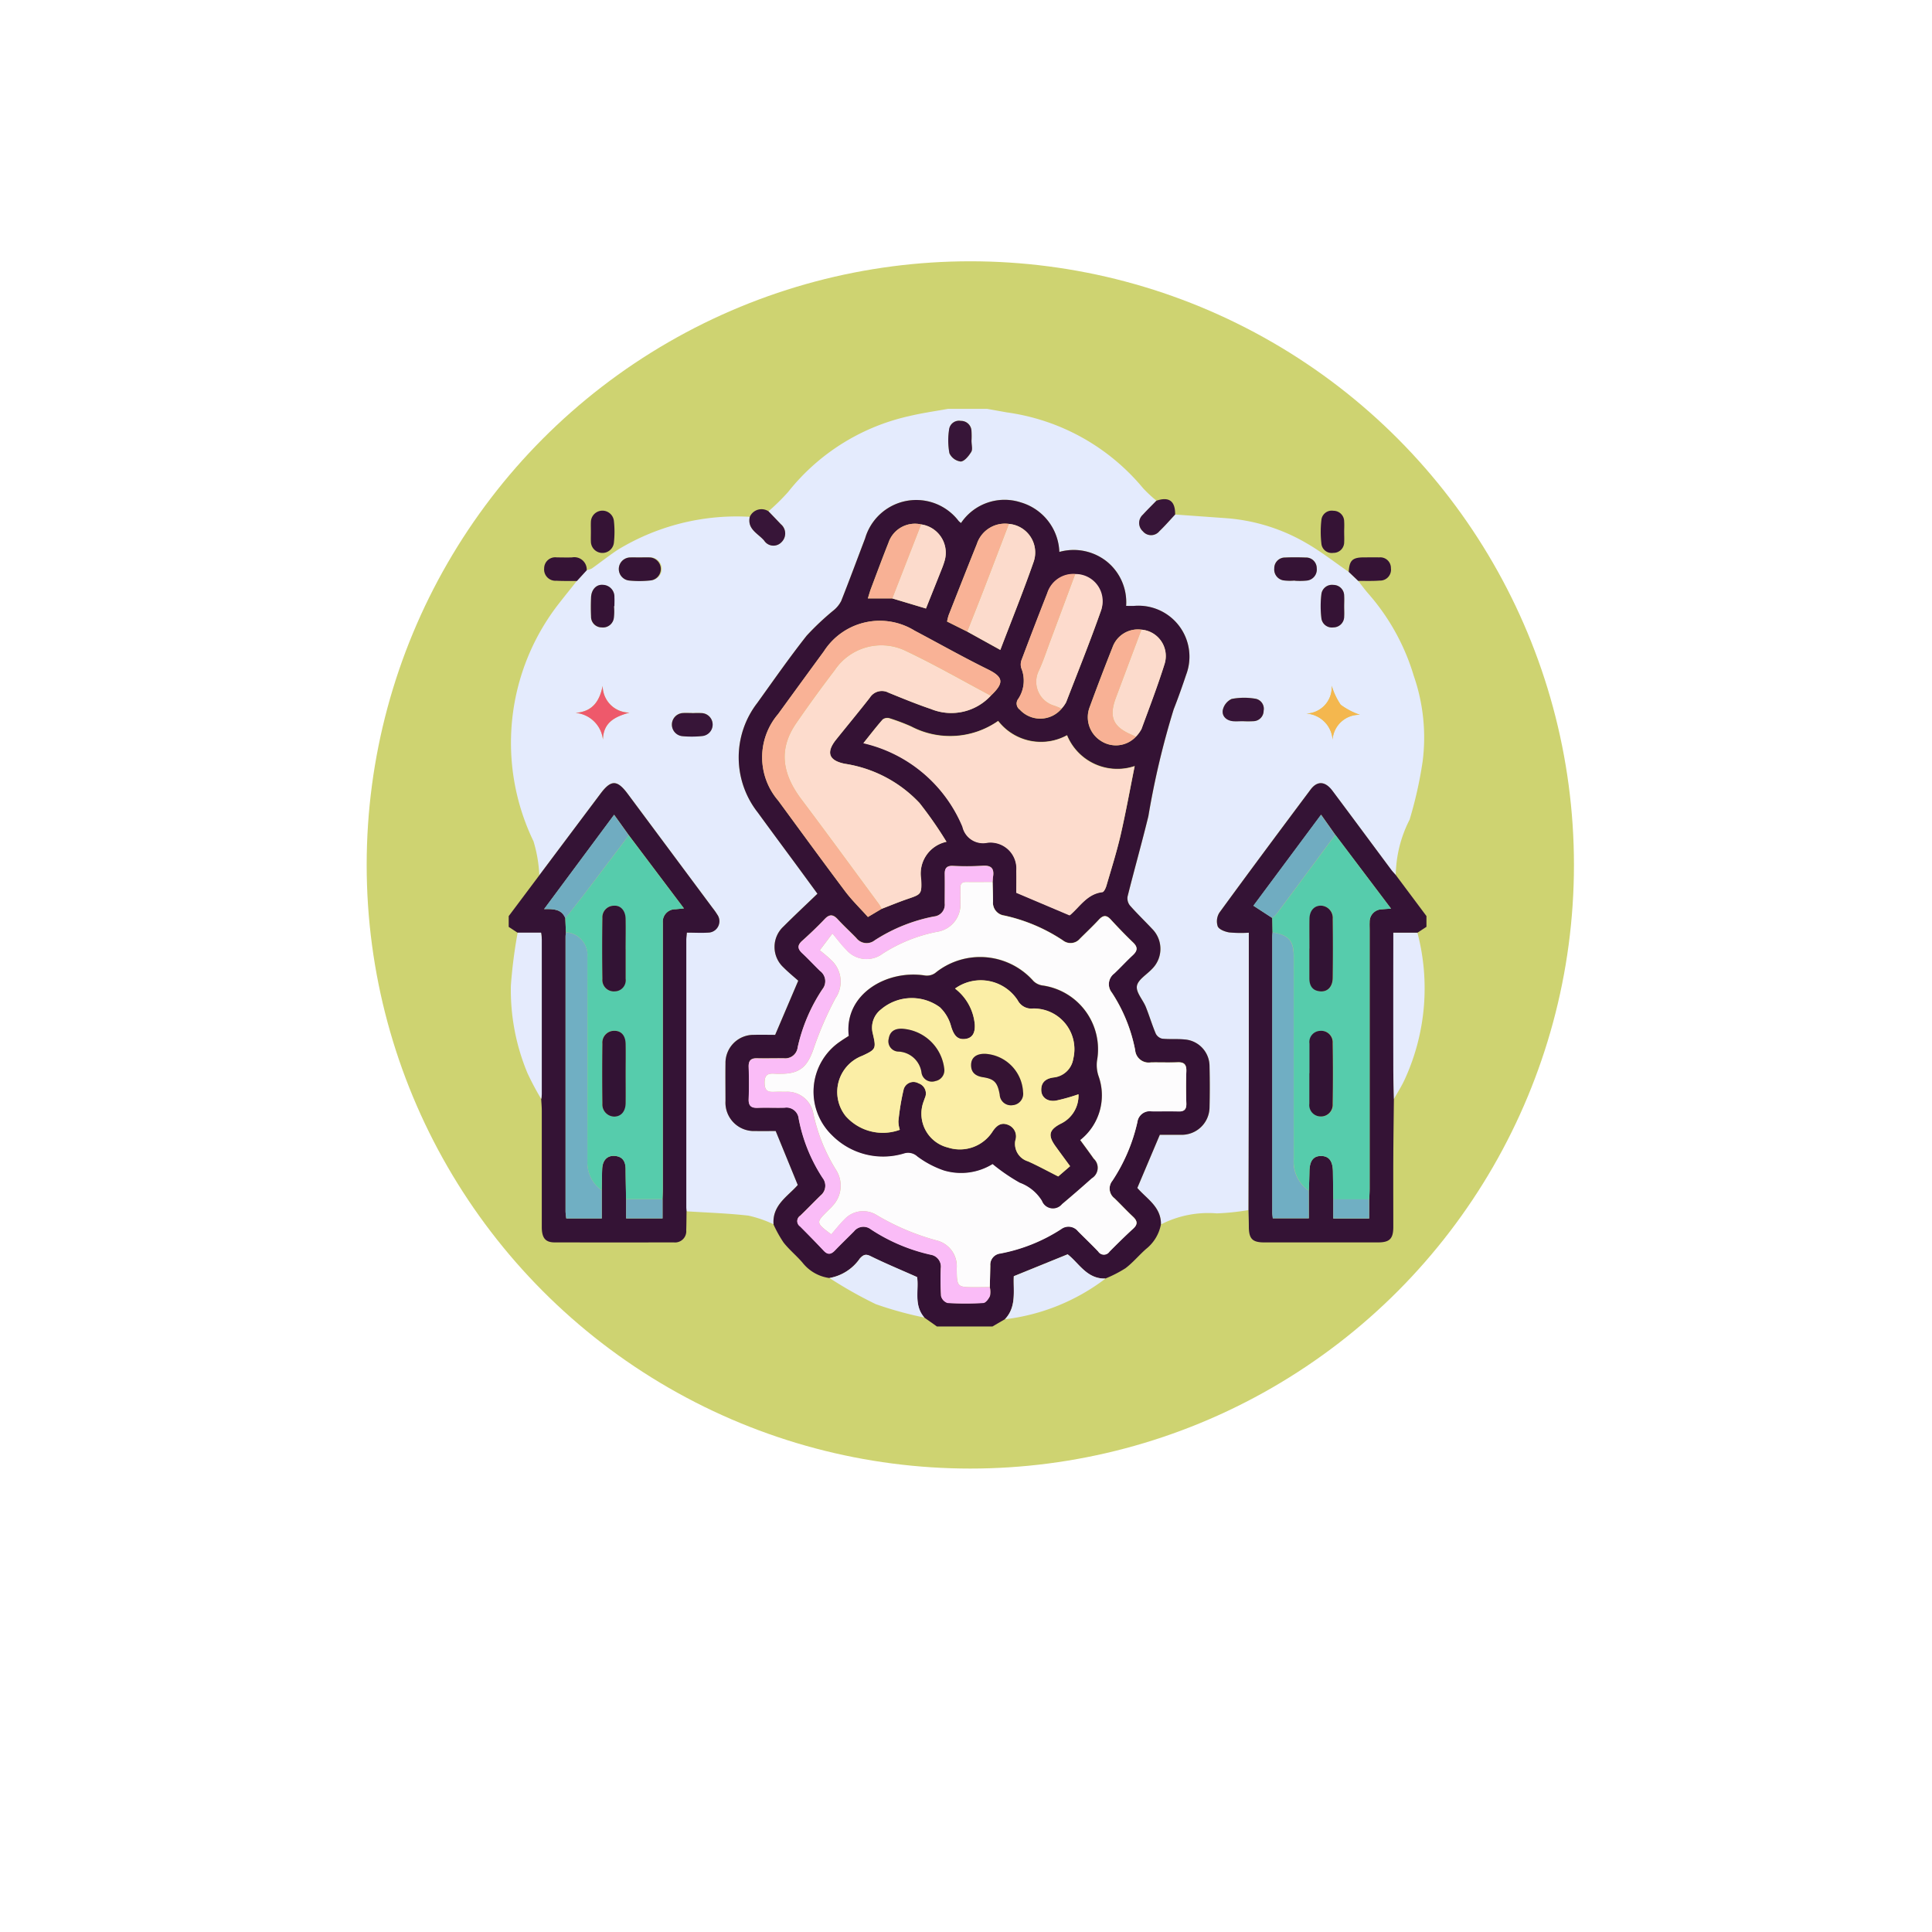 <svg xmlns="http://www.w3.org/2000/svg" xmlns:xlink="http://www.w3.org/1999/xlink" width="108.82" height="108.82" viewBox="0 0 108.82 108.82"><defs><filter id="a" x="0" y="0" width="108.82" height="108.82" filterUnits="userSpaceOnUse"><feOffset dy="6" input="SourceAlpha"/><feGaussianBlur stdDeviation="4.5" result="b"/><feFlood flood-opacity="0.161"/><feComposite operator="in" in2="b"/><feComposite in="SourceGraphic"/></filter><clipPath id="c"><rect width="52" height="52" transform="translate(0 -0.313)" fill="none"/></clipPath></defs><g transform="translate(-169.68 -662.283)"><g transform="matrix(1, 0, 0, 1, 169.68, 662.28)" filter="url(#a)"><g transform="translate(13.5 7.5)" fill="#fff"><path d="M 40.91 71.82 C 23.866 71.82 10 57.954 10 40.91 C 10 23.866 23.866 10 40.91 10 C 57.954 10 71.82 23.866 71.82 40.91 C 71.82 57.954 57.954 71.82 40.91 71.82 Z" stroke="none"/><path d="M 40.91 20 C 29.38 20 20 29.38 20 40.91 C 20 52.44 29.38 61.82 40.91 61.82 C 52.44 61.82 61.82 52.44 61.82 40.91 C 61.82 29.38 52.44 20 40.91 20 M 40.91 0 C 63.504 0 81.82 18.316 81.82 40.91 C 81.82 63.504 63.504 81.82 40.91 81.82 C 18.316 81.82 0 63.504 0 40.91 C 0 18.316 18.316 0 40.91 0 Z" stroke="none" fill="#fff"/></g></g><circle cx="34" cy="34" r="34" transform="translate(190.333 677)" fill="#ced371"/><g transform="translate(198.333 685.313)" clip-path="url(#c)"><path d="M25.5,0H27.72c.372.066.743.135,1.116.2A12.113,12.113,0,0,1,36.5,4.472a7.62,7.62,0,0,0,.751.7c-.255.262-.518.516-.763.787a.628.628,0,0,0,0,.938.6.6,0,0,0,.93-.008c.311-.3.593-.624.887-.938l2.889.207a10.5,10.5,0,0,1,4.543,1.428c.817.473,1.566,1.063,2.346,1.6l.535.509c.187.236.364.48.562.707a12.387,12.387,0,0,1,2.561,4.627,10.593,10.593,0,0,1,.5,4.844,23.036,23.036,0,0,1-.732,3.264,7.044,7.044,0,0,0-.779,3.126c-.087-.1-.181-.2-.26-.3-1.1-1.483-2.2-2.971-3.311-4.451-.408-.545-.854-.573-1.233-.067-1.722,2.3-3.44,4.607-5.133,6.93a.916.916,0,0,0-.095.775c.08.179.413.3.651.341a7.182,7.182,0,0,0,1.1.015c0,2.637,0,5.194,0,7.75q0,3.936-.017,7.872a13.69,13.69,0,0,1-1.782.186,5.843,5.843,0,0,0-3.143.62c.014-.995-.819-1.447-1.33-2.051l1.266-2.993c.36,0,.778,0,1.2,0a1.564,1.564,0,0,0,1.6-1.538q.028-1.16,0-2.322a1.512,1.512,0,0,0-1.408-1.51c-.418-.039-.842,0-1.259-.044a.541.541,0,0,1-.363-.287c-.208-.494-.36-1.011-.561-1.508-.162-.4-.554-.818-.5-1.17s.548-.637.845-.955a1.593,1.593,0,0,0,.013-2.267c-.413-.443-.853-.861-1.251-1.316a.651.651,0,0,1-.132-.506c.378-1.511.8-3.011,1.172-4.525a46.339,46.339,0,0,1,1.425-6.019c.25-.641.479-1.29.7-1.942A2.871,2.871,0,0,0,35.99,11.1c-.142.006-.284,0-.447,0a2.951,2.951,0,0,0-1.107-2.518,3,3,0,0,0-2.658-.528,3.02,3.02,0,0,0-2.169-2.789,2.954,2.954,0,0,0-3.37,1.162,1.54,1.54,0,0,1-.133-.114,3,3,0,0,0-5.267.977c-.449,1.176-.883,2.357-1.347,3.526a1.634,1.634,0,0,1-.42.521,15.033,15.033,0,0,0-1.53,1.44c-.967,1.227-1.863,2.511-2.775,3.781a5.018,5.018,0,0,0,.033,6.183c.693.951,1.4,1.9,2.092,2.844.424.577.847,1.157,1.261,1.722-.663.638-1.3,1.234-1.918,1.851a1.568,1.568,0,0,0,0,2.294c.283.285.6.539.837.753l-1.3,3.05c-.373,0-.792-.01-1.21,0a1.579,1.579,0,0,0-1.588,1.61c-.01.707,0,1.413,0,2.12a1.6,1.6,0,0,0,1.666,1.686c.416.008.832,0,1.161,0l1.245,3.039c-.545.632-1.447,1.123-1.364,2.216a6.7,6.7,0,0,0-1.409-.485c-1.159-.133-2.328-.169-3.493-.244-.005-.084-.016-.167-.016-.251q0-7.515,0-15.03c0-.128.02-.256.034-.422.416,0,.8.02,1.183,0a.642.642,0,0,0,.529-1.016,3.76,3.76,0,0,0-.261-.37L7.47,21.679c-.6-.8-.944-.8-1.538-.006q-1.718,2.3-3.443,4.591a7.665,7.665,0,0,0-.327-1.91A12.75,12.75,0,0,1,3.644,10.9c.316-.405.639-.8.958-1.207l.557-.609a1.019,1.019,0,0,0,.287-.093c.492-.347.963-.724,1.464-1.056A12.88,12.88,0,0,1,14.346,6.08c-.156.7.469.94.809,1.338a.622.622,0,0,0,.971.094.679.679,0,0,0-.035-1.02c-.228-.244-.461-.483-.692-.724A12.233,12.233,0,0,0,16.5,4.686,12.037,12.037,0,0,1,23.352.4C24.06.231,24.783.131,25.5,0m1.336,1.834a5.137,5.137,0,0,0,0-.6.588.588,0,0,0-.6-.559.562.562,0,0,0-.659.484A3.989,3.989,0,0,0,25.589,2.5a.812.812,0,0,0,.636.469c.212-.011.453-.312.593-.541.089-.146.017-.391.017-.591M42.111,17.592a5.807,5.807,0,0,0,.6,0A.588.588,0,0,0,43.286,17a.575.575,0,0,0-.512-.686,3.721,3.721,0,0,0-1.289.02.9.9,0,0,0-.5.63c-.054.338.2.587.574.623.182.017.367,0,.551,0m-30.99-.453v-.008c-.184,0-.368-.011-.551,0a.653.653,0,0,0-.039,1.3,5.613,5.613,0,0,0,1.15-.007.648.648,0,0,0-.009-1.288,5.108,5.108,0,0,0-.551,0M6.7,11.116h.015c0-.168.008-.337,0-.5a.667.667,0,0,0-.649-.7c-.375-.033-.652.275-.666.719-.011.353-.012.706,0,1.059a.6.6,0,0,0,.6.619.616.616,0,0,0,.684-.539,3.169,3.169,0,0,0,.008-.653M45.036,9.671v.006a4,4,0,0,0,.654-.006.626.626,0,0,0,.586-.7.6.6,0,0,0-.622-.6c-.386-.014-.774-.017-1.159,0a.6.6,0,0,0-.61.613.621.621,0,0,0,.549.677,3.021,3.021,0,0,0,.6.007M8.151,8.367c-.185,0-.37-.006-.555,0a.652.652,0,0,0-.047,1.3,5.909,5.909,0,0,0,1.208-.006.65.65,0,0,0-.052-1.3c-.184-.01-.37,0-.555,0m39.672,2.769c0-.2.01-.4,0-.6a.607.607,0,0,0-.61-.616.6.6,0,0,0-.675.545,5.629,5.629,0,0,0,0,1.306.594.594,0,0,0,.678.541.607.607,0,0,0,.607-.617c.013-.184,0-.369,0-.554M4.551,17.122a1.7,1.7,0,0,1,1.522,1.5c.028-.992.707-1.292,1.493-1.517A1.507,1.507,0,0,1,6.06,15.6c-.173.833-.544,1.441-1.508,1.519m42.62,1.5a1.506,1.506,0,0,1,1.539-1.387,4.052,4.052,0,0,1-1.082-.566,3.878,3.878,0,0,1-.508-1.071,1.476,1.476,0,0,1-1.435,1.567,1.584,1.584,0,0,1,1.485,1.457" transform="translate(-0.766)" fill="#e4ebfd"/><path d="M93.4,78.834c-.083-1.094.819-1.585,1.364-2.216L93.52,73.578c-.329,0-.745.006-1.161,0a1.6,1.6,0,0,1-1.666-1.686c0-.707-.009-1.413,0-2.12a1.579,1.579,0,0,1,1.588-1.61c.418-.012.837,0,1.21,0l1.3-3.05c-.24-.214-.554-.469-.837-.754a1.568,1.568,0,0,1,0-2.294c.617-.617,1.255-1.213,1.918-1.851-.414-.566-.836-1.145-1.261-1.722-.7-.948-1.4-1.893-2.092-2.844a5.018,5.018,0,0,1-.033-6.183c.912-1.27,1.808-2.554,2.775-3.781a15.019,15.019,0,0,1,1.53-1.44,1.634,1.634,0,0,0,.42-.521c.464-1.17.9-2.351,1.347-3.526a3,3,0,0,1,5.267-.977,1.538,1.538,0,0,0,.133.115,2.954,2.954,0,0,1,3.37-1.162,3.021,3.021,0,0,1,2.169,2.789,3,3,0,0,1,2.658.528A2.95,2.95,0,0,1,113.258,44c.163,0,.305.006.447,0a2.871,2.871,0,0,1,2.931,3.883c-.217.652-.447,1.3-.7,1.942a46.333,46.333,0,0,0-1.425,6.018c-.369,1.514-.794,3.013-1.172,4.525a.651.651,0,0,0,.132.506c.4.455.838.874,1.251,1.316a1.593,1.593,0,0,1-.013,2.266c-.3.318-.787.6-.845.955s.334.769.5,1.17c.2.5.353,1.014.561,1.508a.541.541,0,0,0,.363.287c.416.044.841,0,1.259.044a1.512,1.512,0,0,1,1.408,1.51q.027,1.16,0,2.322a1.564,1.564,0,0,1-1.6,1.538c-.418,0-.836,0-1.2,0l-1.266,2.993c.511.6,1.344,1.056,1.33,2.051a2.315,2.315,0,0,1-.831,1.381c-.4.35-.746.774-1.169,1.093a7.04,7.04,0,0,1-1.125.577c-1.052.036-1.506-.883-2.133-1.363l-3.031,1.232c-.039.825.169,1.716-.5,2.424l-.7.409h-3.129l-.708-.5c-.623-.706-.3-1.6-.414-2.282-.932-.414-1.794-.77-2.628-1.184-.286-.142-.413-.051-.589.131a2.63,2.63,0,0,1-1.718,1.106,2.321,2.321,0,0,1-1.518-.872c-.337-.391-.745-.723-1.062-1.127a7.058,7.058,0,0,1-.57-1.024m6.687-35.257,1.9.57c.284-.71.588-1.468.889-2.226a4.773,4.773,0,0,0,.165-.473,1.611,1.611,0,0,0-1.328-2.039,1.573,1.573,0,0,0-1.837,1.032c-.34.855-.659,1.718-.984,2.579-.061.162-.106.33-.177.557Zm13.719,7.794a1.922,1.922,0,0,0,.319-.433c.45-1.223.917-2.441,1.306-3.684a1.49,1.49,0,0,0-1.31-1.916,1.515,1.515,0,0,0-1.627.995q-.666,1.68-1.289,3.377a1.575,1.575,0,0,0,.633,1.891,1.542,1.542,0,0,0,1.968-.23m-7.151-11.989a1.664,1.664,0,0,0-1.8,1.132c-.537,1.334-1.063,2.673-1.589,4.011a2.864,2.864,0,0,0-.088.357l1.134.566,1.866,1.031c.649-1.7,1.308-3.329,1.884-4.984a1.614,1.614,0,0,0-1.4-2.113m2.966,10.407a1.784,1.784,0,0,0,.258-.362c.669-1.731,1.364-3.453,1.977-5.2a1.592,1.592,0,0,0-3.041-.939q-.735,1.87-1.443,3.751a.722.722,0,0,0-.021.467,1.86,1.86,0,0,1-.169,1.733.421.421,0,0,0,.084.606,1.567,1.567,0,0,0,2.354-.052M99.483,61.065c.484-.185.963-.385,1.452-.553.784-.269.816-.262.78-1.113a1.83,1.83,0,0,1,1.426-2.113A22.219,22.219,0,0,0,101.62,55.1a7.27,7.27,0,0,0-4.2-2.207c-.907-.18-1.078-.636-.493-1.365.63-.786,1.274-1.562,1.895-2.356a.8.8,0,0,1,1.055-.285c.791.324,1.584.648,2.393.922a3.026,3.026,0,0,0,3.371-.755c.75-.711.716-1.038-.158-1.471-1.4-.691-2.759-1.457-4.138-2.187a3.74,3.74,0,0,0-5.109,1.162q-1.295,1.768-2.583,3.541a3.743,3.743,0,0,0,.011,4.872c1.253,1.705,2.5,3.417,3.769,5.108.38.506.841.952,1.282,1.445l.771-.458m6.255-1.516c.007-.1.007-.2.023-.3.078-.485-.117-.655-.609-.617a15.464,15.464,0,0,1-1.665.005c-.334-.011-.451.133-.445.449.01.555,0,1.11,0,1.665a.67.67,0,0,1-.607.736,9.4,9.4,0,0,0-3.343,1.346A.734.734,0,0,1,98.06,62.7c-.338-.352-.7-.679-1.03-1.039-.255-.281-.463-.327-.746-.03-.405.426-.832.834-1.27,1.226-.287.258-.259.459.007.7.346.32.665.667,1,.994a.72.72,0,0,1,.134,1.031,9.662,9.662,0,0,0-1.394,3.271.705.705,0,0,1-.781.622c-.5-.007-1.01.008-1.514,0-.347-.008-.477.136-.466.484.02.605.021,1.212,0,1.817-.013.386.155.5.514.488.5-.019,1.01.007,1.514-.008a.687.687,0,0,1,.788.612,9.242,9.242,0,0,0,1.347,3.341.709.709,0,0,1-.113.994c-.385.376-.758.765-1.146,1.138a.36.36,0,0,0-.011.6c.452.452.9.909,1.337,1.374.232.246.421.2.634-.022.349-.364.714-.713,1.069-1.072a.679.679,0,0,1,.951-.113,10.122,10.122,0,0,0,3.366,1.428.68.68,0,0,1,.571.766,15.24,15.24,0,0,0,.016,1.563.553.553,0,0,0,.366.389,16.745,16.745,0,0,0,2.017,0c.136-.008.3-.234.372-.4a1.239,1.239,0,0,0-.013-.5c.01-.4.022-.8.028-1.207a.635.635,0,0,1,.556-.677,9.56,9.56,0,0,0,3.435-1.374.685.685,0,0,1,.949.118c.379.382.769.753,1.14,1.142a.377.377,0,0,0,.635.005c.438-.442.883-.877,1.341-1.3.27-.248.22-.439-.022-.667-.355-.334-.686-.692-1.037-1.031a.694.694,0,0,1-.122-.989,9.885,9.885,0,0,0,1.412-3.314.7.7,0,0,1,.8-.6c.5.009,1.009-.009,1.513.006.324.009.452-.116.443-.445-.017-.6-.022-1.211,0-1.815.014-.369-.113-.521-.488-.506-.5.019-1.009,0-1.513.007a.764.764,0,0,1-.882-.694,9.005,9.005,0,0,0-1.316-3.242.754.754,0,0,1,.139-1.075c.355-.334.683-.7,1.041-1.027.261-.242.3-.444.025-.711-.436-.419-.856-.856-1.265-1.3-.242-.265-.431-.244-.665.008-.344.369-.71.716-1.068,1.072a.69.69,0,0,1-.956.1,9.661,9.661,0,0,0-3.315-1.405.728.728,0,0,1-.628-.789c0-.369-.013-.738-.021-1.108m-7.277-7.817a7.986,7.986,0,0,1,5.586,4.707,1.191,1.191,0,0,0,1.409.9,1.458,1.458,0,0,1,1.623,1.575c.012.435,0,.87,0,1.244l3,1.271a.417.417,0,0,0,.074-.053c.542-.484.946-1.157,1.774-1.252.09-.01.188-.225.227-.36.276-.949.574-1.894.8-2.857.294-1.272.524-2.558.79-3.878a3.063,3.063,0,0,1-3.811-1.737,3.05,3.05,0,0,1-3.879-.805,4.723,4.723,0,0,1-4.9.311,11.255,11.255,0,0,0-1.224-.461.437.437,0,0,0-.379.066c-.365.414-.7.854-1.08,1.325" transform="translate(-78.482 -32.903)" fill="#341234"/><path d="M306.289,174.409c-.012,1.107-.028,2.215-.033,3.322-.006,1.293,0,2.587,0,3.88,0,.676-.206.879-.866.88q-3.2,0-6.4,0c-.668,0-.863-.2-.871-.867,0-.319-.012-.637-.018-.956q.009-3.936.018-7.872c0-2.557,0-5.113,0-7.75a7.181,7.181,0,0,1-1.1-.015c-.238-.038-.571-.162-.651-.341a.916.916,0,0,1,.095-.775c1.694-2.323,3.412-4.628,5.133-6.93.379-.507.825-.478,1.233.067,1.108,1.48,2.207,2.968,3.311,4.451.079.106.173.2.26.3l1.723,2.306v.606l-.5.329h-1.36v.589q0,3.506,0,7.013c0,.587.021,1.174.033,1.762m-1.394,5.654c.008-.2.022-.4.022-.6q0-7.282,0-14.564c0-.151-.006-.3,0-.453a.7.7,0,0,1,.7-.717c.14-.014.28-.022.505-.04l-3.137-4.152-.8-1.134-3.811,5.127,1.061.69q.008.4.015.807c-.005.084-.015.167-.015.251q0,7.763,0,15.527c0,.112.02.224.03.33H301.5v-1.55c.011-.367.026-.735.032-1.1.01-.592.222-.868.667-.86s.647.292.655.886q.011.779.021,1.557v1.079h2.021Z" transform="translate(-256.431 -135.542)" fill="#341335"/><path d="M10.017,180.72c-.006.353-.006.706-.018,1.058a.632.632,0,0,1-.7.687q-3.356.006-6.711,0c-.523,0-.724-.25-.725-.867,0-2.187,0-4.373,0-6.56,0-.217-.022-.435-.033-.652a1.856,1.856,0,0,0,.032-.248q0-4.364,0-8.728c0-.113-.023-.226-.04-.388H.5l-.5-.329v-.606l1.724-2.3q1.722-2.3,3.443-4.591c.593-.794.94-.8,1.537.006l4.783,6.43a3.766,3.766,0,0,1,.261.37.642.642,0,0,1-.529,1.016c-.382.024-.767,0-1.183,0-.014.166-.033.294-.033.422q0,7.515,0,15.03c0,.084.01.167.015.251M3.188,164.212l.034.787c-.007.083-.02.167-.02.25q0,7.742,0,15.484a3.543,3.543,0,0,0,.041.383h2v-1.583c.007-.4.006-.8.023-1.2.02-.487.276-.762.691-.738.459.026.625.313.629.739,0,.566.017,1.132.027,1.7v1.082H8.665v-1.079c.005-.2.016-.4.016-.6q0-7.291,0-14.582c0-.135,0-.269,0-.4A.7.7,0,0,1,9.4,163.7c.125-.013.25-.024.472-.046l-3.1-4.115-.832-1.16-3.944,5.315c.562-.017,1,.014,1.2.519" transform="translate(0 -135.517)" fill="#341335"/><path d="M185.246,6.156c0,.2.072.445-.017.591-.14.228-.381.53-.593.541A.812.812,0,0,1,184,6.819a3.989,3.989,0,0,1-.018-1.338A.562.562,0,0,1,184.641,5a.588.588,0,0,1,.6.559,5.048,5.048,0,0,1,0,.6" transform="translate(-159.177 -4.323)" fill="#371538"/><path d="M299.89,122.205c-.184,0-.369.015-.551,0-.373-.036-.629-.285-.574-.623a.9.9,0,0,1,.5-.63,3.721,3.721,0,0,1,1.289-.02.575.575,0,0,1,.512.686.588.588,0,0,1-.574.586,5.879,5.879,0,0,1-.6,0" transform="translate(-258.545 -104.613)" fill="#371538"/><path d="M69.292,127.257a5.107,5.107,0,0,1,.551,0,.648.648,0,0,1,.009,1.288,5.613,5.613,0,0,1-1.15.007.653.653,0,0,1,.039-1.3c.183-.013.367,0,.551,0v.008" transform="translate(-58.936 -110.118)" fill="#371538"/><path d="M35.645,74.82a3.159,3.159,0,0,1-.008.653.616.616,0,0,1-.684.539.6.6,0,0,1-.6-.619c-.016-.352-.015-.706,0-1.059.013-.444.291-.753.666-.719a.667.667,0,0,1,.649.7c.01.167,0,.336,0,.5h-.015" transform="translate(-29.714 -63.704)" fill="#351335"/><path d="M321.486,63.423a3.021,3.021,0,0,1-.6-.007.62.62,0,0,1-.549-.677.6.6,0,0,1,.61-.613c.386-.019.773-.015,1.159,0a.6.6,0,0,1,.622.6.626.626,0,0,1-.586.7,4,4,0,0,1-.654.006v-.006" transform="translate(-277.216 -53.752)" fill="#351335"/><path d="M47.1,62.151c.185,0,.37-.007.555,0a.65.65,0,0,1,.052,1.295,5.89,5.89,0,0,1-1.208.006.652.652,0,0,1,.047-1.3c.185-.007.37,0,.555,0" transform="translate(-39.714 -53.783)" fill="#351335"/><path d="M341.089,74.876c0,.185.011.37,0,.554a.607.607,0,0,1-.607.617.594.594,0,0,1-.678-.541,5.634,5.634,0,0,1,0-1.306.6.6,0,0,1,.675-.545.607.607,0,0,1,.61.616c.012.2,0,.4,0,.6" transform="translate(-294.032 -63.739)" fill="#351335"/><path d="M264.785,37.868q1.068-.361,1.054.778c-.294.314-.576.642-.887.938a.6.6,0,0,1-.93.008.628.628,0,0,1,0-.938c.246-.27.508-.525.763-.787" transform="translate(-228.302 -32.696)" fill="#371538"/><path d="M351.524,62.951c.031-.636.2-.811.811-.82.3,0,.6-.006.907,0a.6.6,0,0,1,.658.613.614.614,0,0,1-.633.694c-.4.031-.805.014-1.208.018l-.534-.509" transform="translate(-304.209 -53.766)" fill="#351335"/><path d="M16.653,63.449c-.386,0-.773.006-1.158-.014a.637.637,0,0,1-.682-.7.623.623,0,0,1,.712-.614c.285,0,.572.011.857,0a.7.7,0,0,1,.829.723l-.557.609" transform="translate(-12.816 -53.755)" fill="#351335"/><path d="M100.733,42.451a.718.718,0,0,1,1.052-.311c.231.241.464.48.692.724a.679.679,0,0,1,.035,1.02.622.622,0,0,1-.971-.094c-.339-.4-.965-.637-.809-1.338" transform="translate(-87.153 -36.371)" fill="#371538"/><path d="M28.122,117.439c.964-.078,1.335-.686,1.508-1.519a1.508,1.508,0,0,0,1.507,1.506c-.786.224-1.465.524-1.493,1.517a1.7,1.7,0,0,0-1.522-1.5" transform="translate(-24.337 -100.317)" fill="#ee596b"/><path d="M335.209,118.877a1.584,1.584,0,0,0-1.485-1.457,1.476,1.476,0,0,0,1.435-1.567,3.878,3.878,0,0,0,.508,1.071,4.053,4.053,0,0,0,1.082.566,1.506,1.506,0,0,0-1.539,1.387" transform="translate(-288.805 -100.259)" fill="#f4b74e"/><path d="M119.91,197.944c.007.369.02.738.021,1.108a.728.728,0,0,0,.628.789,9.658,9.658,0,0,1,3.315,1.405.69.69,0,0,0,.956-.1c.357-.356.724-.7,1.068-1.072.234-.251.423-.273.665-.008.408.446.829.883,1.265,1.3.277.266.236.469-.025.71-.357.331-.686.694-1.041,1.028a.753.753,0,0,0-.139,1.075,9.007,9.007,0,0,1,1.316,3.242.764.764,0,0,0,.882.694c.5-.011,1.009.012,1.513-.007.376-.014.5.137.488.506-.023.6-.019,1.21,0,1.815.009.329-.118.454-.443.445-.5-.014-1.009,0-1.513-.006a.7.7,0,0,0-.8.6,9.885,9.885,0,0,1-1.412,3.314.694.694,0,0,0,.122.989c.35.339.682.7,1.037,1.031.242.227.292.418.022.667-.458.42-.9.855-1.341,1.3a.377.377,0,0,1-.635-.005c-.37-.39-.761-.76-1.14-1.142a.685.685,0,0,0-.949-.118,9.555,9.555,0,0,1-3.435,1.374.635.635,0,0,0-.555.677c-.006.4-.019.805-.028,1.207-.269,0-.538.007-.807.007-1.042,0-1.042,0-1.057-1.062a1.49,1.49,0,0,0-1.051-1.55,13.546,13.546,0,0,1-3.509-1.482,1.431,1.431,0,0,0-1.762.274c-.271.268-.506.572-.742.842-.859-.637-.861-.662-.252-1.272.119-.119.245-.232.353-.36a1.647,1.647,0,0,0,.19-1.961,9.875,9.875,0,0,1-1.3-3.2,1.486,1.486,0,0,0-1.552-1.236c-.185,0-.37-.006-.555,0-.35.013-.632.044-.64-.491-.009-.564.286-.545.661-.521.084.005.168,0,.252,0,1.084,0,1.513-.41,1.861-1.453a19.311,19.311,0,0,1,1.217-2.8,1.65,1.65,0,0,0-.237-2.152c-.225-.224-.482-.416-.645-.556l.712-.942c.294.348.512.649.773.907a1.5,1.5,0,0,0,2.05.232,8.736,8.736,0,0,1,3.059-1.232,1.552,1.552,0,0,0,1.325-1.648c0-.269.01-.539,0-.807s.1-.361.357-.355c.487.011.975,0,1.463,0m4.925,14.533a3.208,3.208,0,0,0,1.039-3.61,1.96,1.96,0,0,1-.086-.858,3.629,3.629,0,0,0-3.065-4.242.921.921,0,0,1-.511-.246,4.006,4.006,0,0,0-5.538-.456.806.806,0,0,1-.567.139c-2.162-.343-4.577,1.058-4.3,3.4-.151.1-.308.2-.458.3a3.411,3.411,0,0,0-.48,5.3,4.049,4.049,0,0,0,4.054,1.019.765.765,0,0,1,.745.168,5.459,5.459,0,0,0,1.492.79,3.375,3.375,0,0,0,2.748-.36,10.6,10.6,0,0,0,1.532,1.051,2.46,2.46,0,0,1,1.251,1.021.658.658,0,0,0,1.126.185q.851-.712,1.677-1.454a.69.69,0,0,0,.109-1.1c-.25-.355-.509-.7-.767-1.059" transform="translate(-92.654 -171.298)" fill="#fdfcfd"/><path d="M148.435,130.845c.379-.472.715-.911,1.08-1.325a.437.437,0,0,1,.379-.066,11.259,11.259,0,0,1,1.224.461,4.722,4.722,0,0,0,4.9-.311,3.05,3.05,0,0,0,3.879.805,3.063,3.063,0,0,0,3.811,1.737c-.266,1.319-.5,2.606-.79,3.878-.222.962-.52,1.908-.8,2.857-.04.136-.137.35-.227.36-.828.1-1.232.768-1.774,1.252a.418.418,0,0,1-.074.053l-3-1.271c0-.374.01-.81,0-1.244a1.458,1.458,0,0,0-1.623-1.575,1.191,1.191,0,0,1-1.409-.9,7.986,7.986,0,0,0-5.586-4.707" transform="translate(-128.456 -112.015)" fill="#fddccd"/><path d="M127.082,101.657a3.026,3.026,0,0,1-3.371.755c-.809-.274-1.6-.6-2.393-.922a.8.8,0,0,0-1.055.285c-.62.794-1.264,1.57-1.895,2.356-.585.73-.414,1.186.494,1.365a7.272,7.272,0,0,1,4.2,2.207,22.214,22.214,0,0,1,1.521,2.187A1.83,1.83,0,0,0,123.16,112c.035.852,0,.844-.78,1.113-.49.168-.969.368-1.452.553a2.272,2.272,0,0,0-.147-.264c-1.453-1.97-2.895-3.948-4.366-5.9-1.143-1.521-1.266-2.885-.285-4.306q1.043-1.51,2.158-2.972a3.161,3.161,0,0,1,3.892-1.136c1.67.781,3.272,1.708,4.9,2.571" transform="translate(-99.926 -85.505)" fill="#fddccd"/><path d="M114.189,192.036c-.488,0-.975.008-1.463,0-.258-.006-.369.093-.357.355s0,.538,0,.807a1.552,1.552,0,0,1-1.325,1.648,8.736,8.736,0,0,0-3.059,1.232,1.5,1.5,0,0,1-2.05-.232c-.261-.258-.48-.56-.773-.907l-.712.941c.163.139.42.332.645.556a1.65,1.65,0,0,1,.237,2.152,19.33,19.33,0,0,0-1.217,2.8c-.348,1.042-.777,1.452-1.861,1.453-.084,0-.168,0-.252,0-.375-.024-.67-.042-.661.521.008.535.291.5.64.491.185-.007.37,0,.555,0a1.486,1.486,0,0,1,1.552,1.237,9.874,9.874,0,0,0,1.3,3.2,1.646,1.646,0,0,1-.19,1.961c-.108.128-.234.241-.353.36-.609.61-.606.635.252,1.271.236-.269.471-.573.742-.842a1.431,1.431,0,0,1,1.762-.274,13.542,13.542,0,0,0,3.509,1.482,1.49,1.49,0,0,1,1.051,1.551c.015,1.062.015,1.063,1.057,1.062.269,0,.538,0,.807-.008a1.238,1.238,0,0,1,.013.5c-.068.161-.236.387-.372.4a16.743,16.743,0,0,1-2.016,0,.553.553,0,0,1-.367-.389,15.277,15.277,0,0,1-.016-1.563.68.68,0,0,0-.571-.766,10.122,10.122,0,0,1-3.366-1.428.678.678,0,0,0-.951.113c-.355.358-.72.708-1.069,1.072-.213.223-.4.269-.634.022-.438-.465-.885-.922-1.337-1.374a.36.36,0,0,1,.011-.6c.388-.373.761-.762,1.146-1.138a.709.709,0,0,0,.113-.994,9.243,9.243,0,0,1-1.347-3.341.687.687,0,0,0-.788-.612c-.5.015-1.01-.011-1.514.008-.359.013-.527-.1-.514-.488.021-.6.02-1.212,0-1.816-.012-.348.119-.493.466-.484.5.012,1.009,0,1.514,0a.705.705,0,0,0,.781-.622,9.659,9.659,0,0,1,1.394-3.27.72.72,0,0,0-.134-1.031c-.339-.327-.658-.675-1-.994-.266-.246-.295-.447-.007-.7.438-.393.865-.8,1.27-1.226.283-.3.491-.251.746.03.328.36.692.688,1.03,1.039a.734.734,0,0,0,1.035.132,9.4,9.4,0,0,1,3.343-1.346.67.67,0,0,0,.607-.736c0-.555.008-1.11,0-1.665-.006-.316.111-.46.445-.449a15.463,15.463,0,0,0,1.665-.005c.492-.038.686.132.609.617-.016.1-.016.2-.023.3" transform="translate(-86.932 -165.389)" fill="#fabcf7"/><path d="M118.919,92.964c-1.631-.864-3.233-1.791-4.9-2.571a3.161,3.161,0,0,0-3.892,1.136q-1.117,1.457-2.158,2.972c-.981,1.421-.859,2.785.285,4.306,1.471,1.956,2.913,3.934,4.366,5.9a2.272,2.272,0,0,1,.147.264l-.771.458c-.441-.493-.9-.939-1.282-1.445-1.272-1.691-2.516-3.4-3.769-5.108a3.743,3.743,0,0,1-.011-4.872q1.288-1.773,2.583-3.541a3.74,3.74,0,0,1,5.109-1.161c1.379.73,2.74,1.5,4.138,2.187.875.433.908.76.158,1.471" transform="translate(-91.763 -76.812)" fill="#f9b296"/><path d="M222.873,69.11a1.526,1.526,0,0,1,1.464,2.018c-.613,1.751-1.308,3.473-1.977,5.2a1.783,1.783,0,0,1-.258.362c-.14-.056-.277-.119-.419-.167a1.4,1.4,0,0,1-.879-1.93c.257-.543.442-1.119.653-1.683q.711-1.9,1.415-3.8" transform="translate(-190.963 -59.808)" fill="#fddbcd"/><path d="M194.223,48.136a1.614,1.614,0,0,1,1.4,2.113c-.576,1.655-1.235,3.282-1.884,4.984L191.875,54.2c.312-.792.628-1.582.934-2.376.474-1.229.943-2.46,1.413-3.69" transform="translate(-166.049 -41.657)" fill="#fcdbcc"/><path d="M213.332,355.163a11.6,11.6,0,0,1-5.664,2.293c.669-.708.461-1.6.5-2.424L211.2,353.8c.628.48,1.081,1.4,2.133,1.363" transform="translate(-179.716 -306.178)" fill="#e4ebfc"/><path d="M254.331,92.382a1.49,1.49,0,0,1,1.31,1.916c-.389,1.243-.857,2.461-1.306,3.684a1.92,1.92,0,0,1-.319.433c-.075-.036-.149-.075-.226-.108-1.064-.452-1.3-1.006-.9-2.086q.719-1.92,1.44-3.84" transform="translate(-218.692 -79.947)" fill="#fcdbcc"/><path d="M139.593,357.529a20.842,20.842,0,0,1-2.744-.757,23.95,23.95,0,0,1-2.606-1.472,2.631,2.631,0,0,0,1.718-1.106c.176-.182.3-.272.589-.131.834.413,1.7.769,2.628,1.184.117.686-.208,1.576.414,2.282" transform="translate(-116.175 -306.346)" fill="#e4ebfc"/><path d="M215.841,69.108q-.707,1.9-1.415,3.8c-.211.564-.4,1.141-.653,1.683a1.4,1.4,0,0,0,.879,1.93c.142.048.279.111.419.167a1.567,1.567,0,0,1-2.354.052.421.421,0,0,1-.084-.606A1.86,1.86,0,0,0,212.8,74.4a.722.722,0,0,1,.021-.467q.707-1.881,1.443-3.751a1.532,1.532,0,0,1,1.577-1.078" transform="translate(-183.931 -59.806)" fill="#f8b195"/><path d="M245.383,92.368q-.72,1.92-1.44,3.84c-.4,1.08-.165,1.634.9,2.086.077.033.151.072.226.108a1.542,1.542,0,0,1-1.968.23,1.575,1.575,0,0,1-.633-1.891q.621-1.7,1.29-3.377a1.514,1.514,0,0,1,1.626-.995" transform="translate(-209.744 -79.934)" fill="#f8b195"/><path d="M162.146,48.34a1.611,1.611,0,0,1,1.328,2.039,4.756,4.756,0,0,1-.165.473c-.3.759-.605,1.516-.889,2.226l-1.9-.57,1.623-4.168" transform="translate(-138.917 -41.833)" fill="#fcdbcc"/><path d="M186.931,48.1c-.471,1.23-.939,2.461-1.413,3.69-.307.794-.622,1.584-.934,2.376l-1.134-.566a2.888,2.888,0,0,1,.088-.357c.527-1.338,1.052-2.677,1.589-4.011a1.664,1.664,0,0,1,1.8-1.132" transform="translate(-158.757 -41.623)" fill="#f9b296"/><path d="M153.306,48.181l-1.623,4.168h-1.375c.072-.226.116-.395.178-.557.325-.861.644-1.724.984-2.579a1.573,1.573,0,0,1,1.837-1.032" transform="translate(-130.076 -41.674)" fill="#f8b195"/><path d="M34.374,43.784c0-.185-.008-.37,0-.554a.65.65,0,0,1,1.294-.072,5.6,5.6,0,0,1,0,1.256.65.65,0,0,1-1.294-.076c-.008-.184,0-.369,0-.554" transform="translate(-29.745 -36.862)" fill="#351335"/><path d="M341.1,43.813c0,.185.01.37,0,.554a.6.6,0,0,1-.612.607.585.585,0,0,1-.673-.539,5.885,5.885,0,0,1,0-1.3.584.584,0,0,1,.678-.532.6.6,0,0,1,.606.611c.014.2,0,.4,0,.6" transform="translate(-294.042 -36.863)" fill="#351335"/><path d="M370.191,228.558c-.011-.587-.032-1.174-.033-1.761q-.006-3.506,0-7.013V219.2h1.36a12.3,12.3,0,0,1-.707,8.238c-.175.389-.411.751-.618,1.125" transform="translate(-320.333 -189.691)" fill="#e5ebfd"/><path d="M1.262,219.191H2.58c.017.162.04.275.04.388q0,4.364,0,8.728a1.853,1.853,0,0,1-.033.248,15.552,15.552,0,0,1-.768-1.443,12.16,12.16,0,0,1-.939-4.946,27.764,27.764,0,0,1,.382-2.975" transform="translate(-0.758 -189.688)" fill="#e5ebfd"/><path d="M319.527,183.733q-.007-.4-.015-.807a1.825,1.825,0,0,0,.255-.235q1.652-2.221,3.3-4.448L326.2,182.4c-.225.018-.366.026-.505.04a.7.7,0,0,0-.7.717c-.011.15,0,.3,0,.453q0,7.282,0,14.564c0,.2-.014.4-.022.6h-2.021q-.01-.779-.021-1.557c-.008-.595-.218-.878-.655-.886s-.656.267-.667.86c-.006.367-.021.735-.032,1.1a2,2,0,0,1-.85-1.781q-.007-5.7,0-11.407c0-.9-.278-1.214-1.194-1.37m2.081.91c0,.555,0,1.11,0,1.665,0,.431.168.721.628.752.4.027.682-.268.688-.758q.019-1.665,0-3.33a.69.69,0,0,0-.668-.74c-.378,0-.635.286-.643.746-.01.555,0,1.11,0,1.665m0,7.027c0,.572,0,1.144,0,1.716a.641.641,0,0,0,.615.721.66.66,0,0,0,.7-.7q.025-1.715,0-3.431a.648.648,0,0,0-.7-.69.629.629,0,0,0-.608.721q0,.833,0,1.665" transform="translate(-276.506 -154.251)" fill="#56ccac"/><path d="M319.521,219.032c.917.156,1.194.473,1.194,1.37q0,5.7,0,11.407a1.994,1.994,0,0,0,.85,1.781v1.55h-2.032c-.01-.105-.03-.217-.03-.329q0-7.763,0-15.526c0-.084.01-.167.015-.251" transform="translate(-276.5 -189.55)" fill="#70aec3"/><path d="M316.239,170.95q-1.646,2.225-3.3,4.448a1.812,1.812,0,0,1-.255.235l-1.061-.69,3.81-5.127.8,1.134" transform="translate(-269.683 -146.959)" fill="#70acc1"/><path d="M345.044,330.76h2.021v1.079h-2.021Z" transform="translate(-298.601 -286.24)" fill="#70afc3"/><path d="M23.721,183.926q-.017-.394-.034-.787c.35-.444.705-.883,1.048-1.332q1.27-1.666,2.53-3.34l3.1,4.115-.472.046a.7.7,0,0,0-.716.747c0,.135,0,.269,0,.4q0,7.291,0,14.582c0,.2-.01.4-.016.6l-2.053,0c-.009-.566-.022-1.132-.027-1.7,0-.426-.17-.713-.628-.739-.415-.024-.671.251-.691.738-.016.4-.016.8-.023,1.2a1.9,1.9,0,0,1-.809-1.64q.015-5.75,0-11.5a1.281,1.281,0,0,0-1.216-1.394m3.364.953c0-.572.009-1.144,0-1.715-.009-.456-.276-.76-.651-.733a.652.652,0,0,0-.658.693q-.023,1.715,0,3.431a.643.643,0,0,0,.692.7.624.624,0,0,0,.619-.71c0-.555,0-1.11,0-1.665m0,7c0-.555.008-1.11,0-1.665-.009-.477-.244-.74-.637-.744a.666.666,0,0,0-.674.725q-.023,1.69,0,3.38a.681.681,0,0,0,.68.727c.378-.008.623-.291.631-.758.01-.555,0-1.11,0-1.665" transform="translate(-20.499 -154.444)" fill="#56ccac"/><path d="M23.8,219.032a1.281,1.281,0,0,1,1.216,1.394q0,5.751,0,11.5a1.9,1.9,0,0,0,.809,1.64v1.583h-2a3.573,3.573,0,0,1-.041-.383q0-7.742,0-15.484c0-.084.013-.167.02-.251" transform="translate(-20.582 -189.55)" fill="#70afc3"/><path d="M19.565,171.006q-1.265,1.671-2.53,3.341c-.342.449-.7.889-1.048,1.332-.2-.505-.635-.536-1.2-.519l3.944-5.314.831,1.16" transform="translate(-12.798 -146.985)" fill="#70acc1"/><path d="M49.13,330.738l2.053,0v1.079H49.13Z" transform="translate(-42.517 -286.221)" fill="#70acc1"/><path d="M142.549,239.626c.258.355.517.7.767,1.059a.69.69,0,0,1-.109,1.1q-.827.739-1.677,1.454a.658.658,0,0,1-1.126-.185,2.459,2.459,0,0,0-1.251-1.021,10.606,10.606,0,0,1-1.532-1.051,3.375,3.375,0,0,1-2.748.36,5.451,5.451,0,0,1-1.492-.79.766.766,0,0,0-.745-.168,4.048,4.048,0,0,1-4.054-1.019,3.411,3.411,0,0,1,.48-5.3c.15-.107.307-.2.458-.3-.275-2.345,2.14-3.746,4.3-3.4a.807.807,0,0,0,.567-.139,4.006,4.006,0,0,1,5.538.456.921.921,0,0,0,.511.245,3.629,3.629,0,0,1,3.065,4.242,1.958,1.958,0,0,0,.086.858,3.208,3.208,0,0,1-1.039,3.61m-7.04-8.532a2.863,2.863,0,0,1,1.109,2.013c.032.527-.164.8-.584.829s-.6-.236-.748-.71a2.293,2.293,0,0,0-.634-1.08,2.673,2.673,0,0,0-3.312.118,1.3,1.3,0,0,0-.468,1.352c.2.863.184.9-.595,1.265a2.177,2.177,0,0,0-.935,3.387,2.791,2.791,0,0,0,3.054.778,1.64,1.64,0,0,1-.08-.477,13.347,13.347,0,0,1,.3-1.812.574.574,0,0,1,.835-.329.6.6,0,0,1,.355.828c-.022.064-.045.127-.067.19a1.961,1.961,0,0,0,1.373,2.6,2.185,2.185,0,0,0,2.512-.909c.225-.334.484-.531.879-.367a.694.694,0,0,1,.4.874,1.026,1.026,0,0,0,.715,1.179c.557.248,1.093.544,1.7.85l.668-.576c-.287-.393-.556-.758-.821-1.125-.44-.611-.365-.927.3-1.271a1.753,1.753,0,0,0,.994-1.654,10.7,10.7,0,0,1-1.265.357c-.485.077-.821-.18-.832-.583-.012-.447.253-.658.679-.721a1.248,1.248,0,0,0,1.124-1.054,2.29,2.29,0,0,0-2.261-2.829.866.866,0,0,1-.867-.461,2.483,2.483,0,0,0-3.529-.664" transform="translate(-110.367 -198.447)" fill="#341234"/><path d="M335.066,210.293c0-.555-.008-1.11,0-1.665.008-.46.265-.746.643-.746a.69.69,0,0,1,.668.74q.021,1.665,0,3.33c-.006.49-.284.785-.688.758-.46-.03-.631-.321-.628-.752,0-.555,0-1.11,0-1.665" transform="translate(-289.964 -179.901)" fill="#321334"/><path d="M335.08,262.644q0-.833,0-1.665a.629.629,0,0,1,.608-.721.648.648,0,0,1,.7.69q.028,1.715,0,3.431a.66.66,0,0,1-.7.7.641.641,0,0,1-.615-.721c0-.572,0-1.144,0-1.716" transform="translate(-289.977 -225.225)" fill="#321334"/><path d="M40.422,210.353c0,.555,0,1.11,0,1.665a.625.625,0,0,1-.619.71.644.644,0,0,1-.692-.7q-.026-1.715,0-3.431a.652.652,0,0,1,.658-.693c.375-.027.642.278.651.734.011.572,0,1.144,0,1.715" transform="translate(-33.835 -179.919)" fill="#321334"/><path d="M40.42,262.662c0,.555.007,1.11,0,1.665-.008.467-.254.75-.632.758a.681.681,0,0,1-.679-.727q-.022-1.69,0-3.38a.666.666,0,0,1,.674-.725c.393,0,.628.267.637.744.01.555,0,1.11,0,1.665" transform="translate(-33.833 -225.223)" fill="#321334"/><path d="M144.033,239.566a2.483,2.483,0,0,1,3.529.664.867.867,0,0,0,.867.461,2.289,2.289,0,0,1,2.261,2.829,1.247,1.247,0,0,1-1.124,1.055c-.426.063-.691.273-.679.721.011.4.347.66.832.583a10.679,10.679,0,0,0,1.265-.357,1.753,1.753,0,0,1-.994,1.654c-.668.344-.744.66-.3,1.271.265.368.534.732.821,1.125l-.668.576c-.607-.306-1.143-.6-1.7-.85a1.026,1.026,0,0,1-.715-1.179.694.694,0,0,0-.4-.874c-.395-.165-.654.032-.879.367a2.185,2.185,0,0,1-2.512.909,1.961,1.961,0,0,1-1.373-2.6c.022-.064.045-.127.067-.19a.6.6,0,0,0-.355-.828.574.574,0,0,0-.835.329,13.358,13.358,0,0,0-.3,1.812,1.642,1.642,0,0,0,.08.477,2.791,2.791,0,0,1-3.054-.778,2.177,2.177,0,0,1,.935-3.387c.779-.362.8-.4.595-1.265a1.3,1.3,0,0,1,.468-1.352,2.673,2.673,0,0,1,3.312-.118,2.293,2.293,0,0,1,.634,1.079c.144.473.335.741.748.71s.616-.3.584-.829a2.863,2.863,0,0,0-1.109-2.013m-2.912,2.274c-.42-.035-.746.1-.82.548a.579.579,0,0,0,.52.733,1.371,1.371,0,0,1,1.328,1.21.594.594,0,0,0,.781.45.617.617,0,0,0,.494-.713,2.549,2.549,0,0,0-2.3-2.228m4.6,1.4c-.474-.01-.767.2-.786.588-.022.455.244.663.665.729.638.1.82.283.945.976a.631.631,0,0,0,.727.6.644.644,0,0,0,.588-.746,2.272,2.272,0,0,0-2.14-2.148" transform="translate(-118.891 -206.919)" fill="#fbeea6"/><path d="M159.805,259.4a2.55,2.55,0,0,1,2.3,2.228.617.617,0,0,1-.494.713.594.594,0,0,1-.781-.45,1.371,1.371,0,0,0-1.328-1.21.579.579,0,0,1-.52-.733c.074-.451.4-.583.82-.549" transform="translate(-137.576 -224.482)" fill="#351333"/><path d="M194.269,269.875a2.272,2.272,0,0,1,2.14,2.148.644.644,0,0,1-.588.746.631.631,0,0,1-.727-.6c-.126-.692-.307-.876-.945-.976-.422-.066-.687-.273-.665-.729.019-.389.311-.6.786-.588" transform="translate(-167.439 -233.549)" fill="#351333"/></g></g></svg>